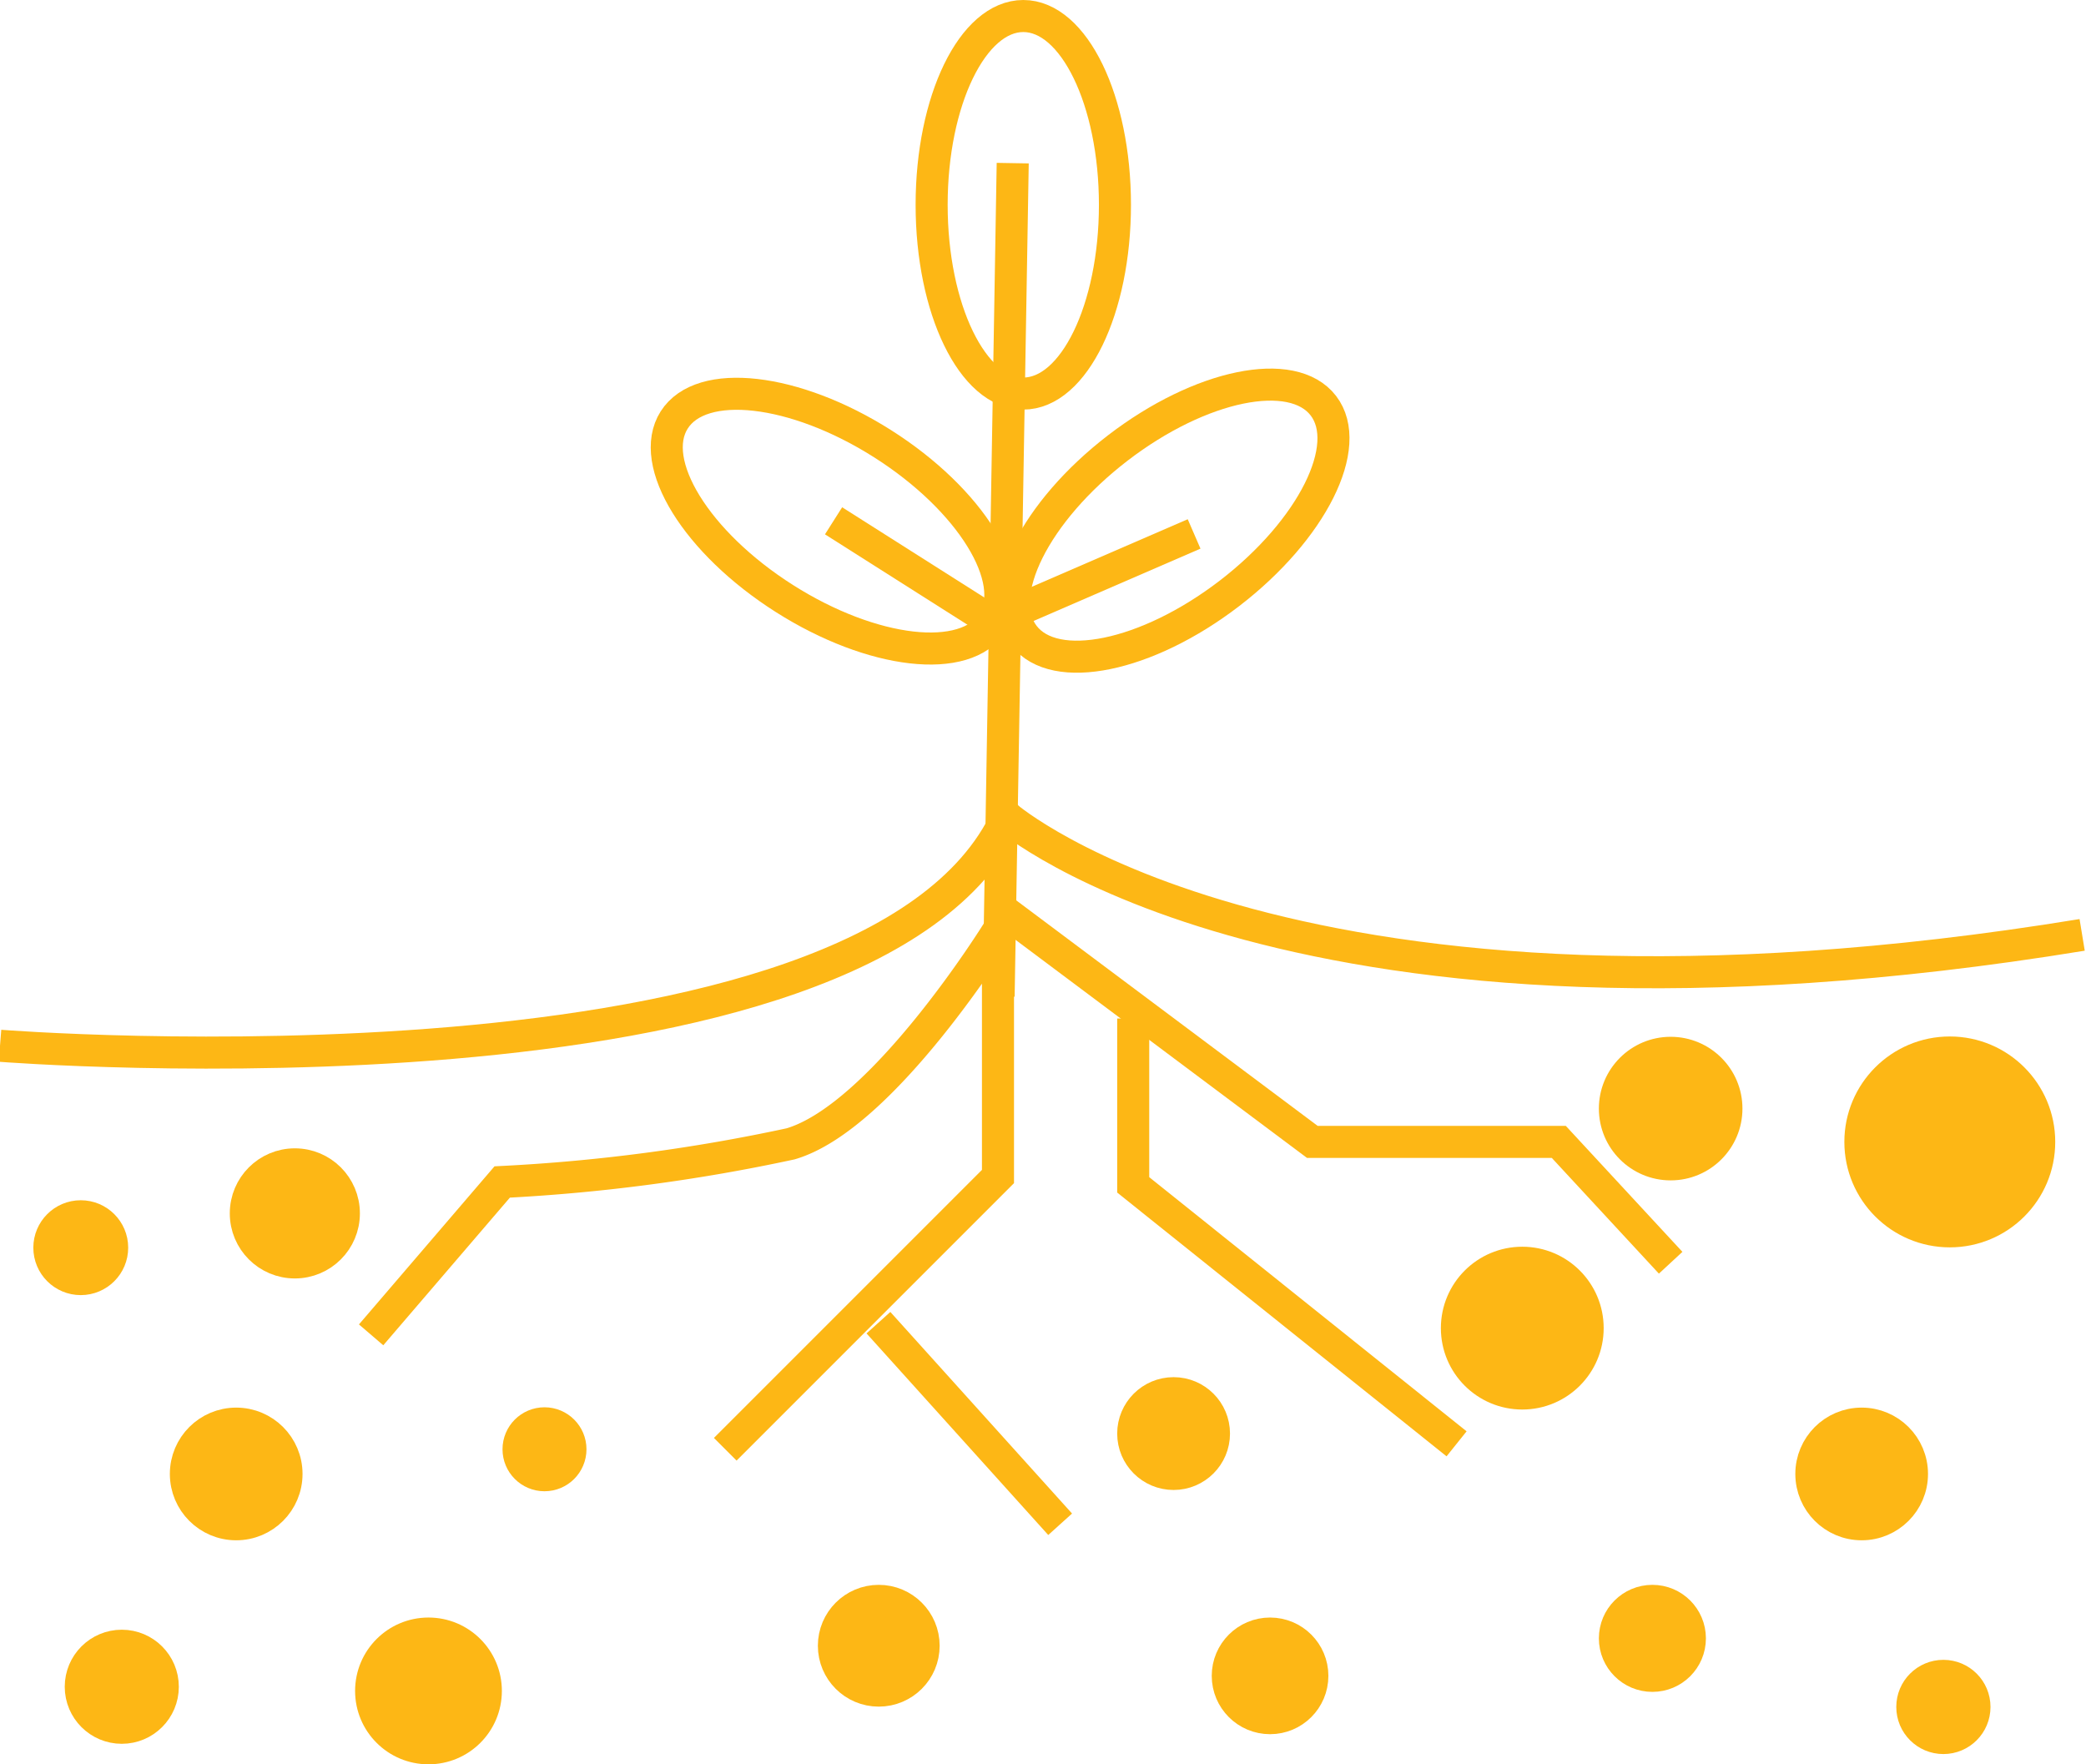 <svg id="Ji" xmlns="http://www.w3.org/2000/svg" width="65.09" height="55.04" viewBox="0 0 65.09 55.04">
  <defs>
    <style>
       #Ji:hover .cls-2 { opacity: 0; }
    
      .cls-1 {
        fill: none;
        transition: all ease 2s;
      }

      .cls-1, .cls-2 {
        stroke: #fdb715;
        stroke-miterlimit: 10;
      }

      .cls-2 {
        fill: #fdb715;
      }
    </style>
  </defs>
  <g id="leaves">
    <ellipse class="cls-1" cx="31.93" cy="6.39" rx="2.86" ry="5.89"/>
    <ellipse class="cls-1" cx="26.01" cy="16.25" rx="2.86" ry="5.89" transform="translate(-1.65 29.51) rotate(-57.59)"/>
    <line class="cls-1" x1="26.01" y1="16.25" x2="30.99" y2="19.41"/>
    <line class="cls-1" x1="31.6" y1="5.09" x2="31.16" y2="31.09"/>
    <ellipse class="cls-1" cx="36.62" cy="16.25" rx="5.89" ry="2.86" transform="translate(-2.32 25.66) rotate(-37.52)"/>
    <line class="cls-1" x1="37.26" y1="16.66" x2="31.86" y2="19"/>
  </g>
  <g id="Branch">
    <path class="cls-1" d="M11.58,41.65l4.09-4.77a55.9,55.9,0,0,0,9-1.19c2.89-.85,6.47-6.64,6.47-6.64v7.66l-3.75,3.75-4.76,4.76"/>
    <line class="cls-1" x1="33.08" y1="47.56" x2="27.41" y2="41.27"/>
    <polyline class="cls-1" points="45.45 45.05 35.36 36.97 35.36 31.78"/>
    <polyline class="cls-1" points="31.38 28.47 40.95 35.63 48.64 35.63 52.13 39.4"/>
  </g>
  <g id="Ground">
    <circle class="cls-2" cx="2.52" cy="38.93" r="0.98"/>
    <circle class="cls-2" cx="9.2" cy="37.86" r="1.53"/>
    <circle class="cls-2" cx="7.37" cy="45.99" r="1.57"/>
    <circle class="cls-2" cx="16.99" cy="45.22" r="0.81"/>
    <circle class="cls-2" cx="13.37" cy="52.76" r="1.79"/>
    <circle class="cls-2" cx="27.42" cy="51.35" r="1.4"/>
    <circle class="cls-2" cx="39.63" cy="52.29" r="1.32"/>
    <circle class="cls-2" cx="36.62" cy="44.73" r="1.26"/>
    <circle class="cls-2" cx="47.5" cy="41.44" r="2.04"/>
    <circle class="cls-2" cx="52.13" cy="34.59" r="1.74"/>
    <circle class="cls-2" cx="60.84" cy="35.63" r="2.79"/>
    <circle class="cls-2" cx="58.09" cy="45.99" r="1.57"/>
    <circle class="cls-2" cx="60.64" cy="53.26" r="0.97"/>
    <circle class="cls-2" cx="51.56" cy="51.12" r="1.17"/>
    <circle class="cls-2" cx="3.8" cy="52.63" r="1.28"/>
    <path class="cls-1" d="M0,32.63s27.13,2.14,31.42-7.14c0,0,8.92,7.71,33.55,3.68"/>
  </g>
</svg>
